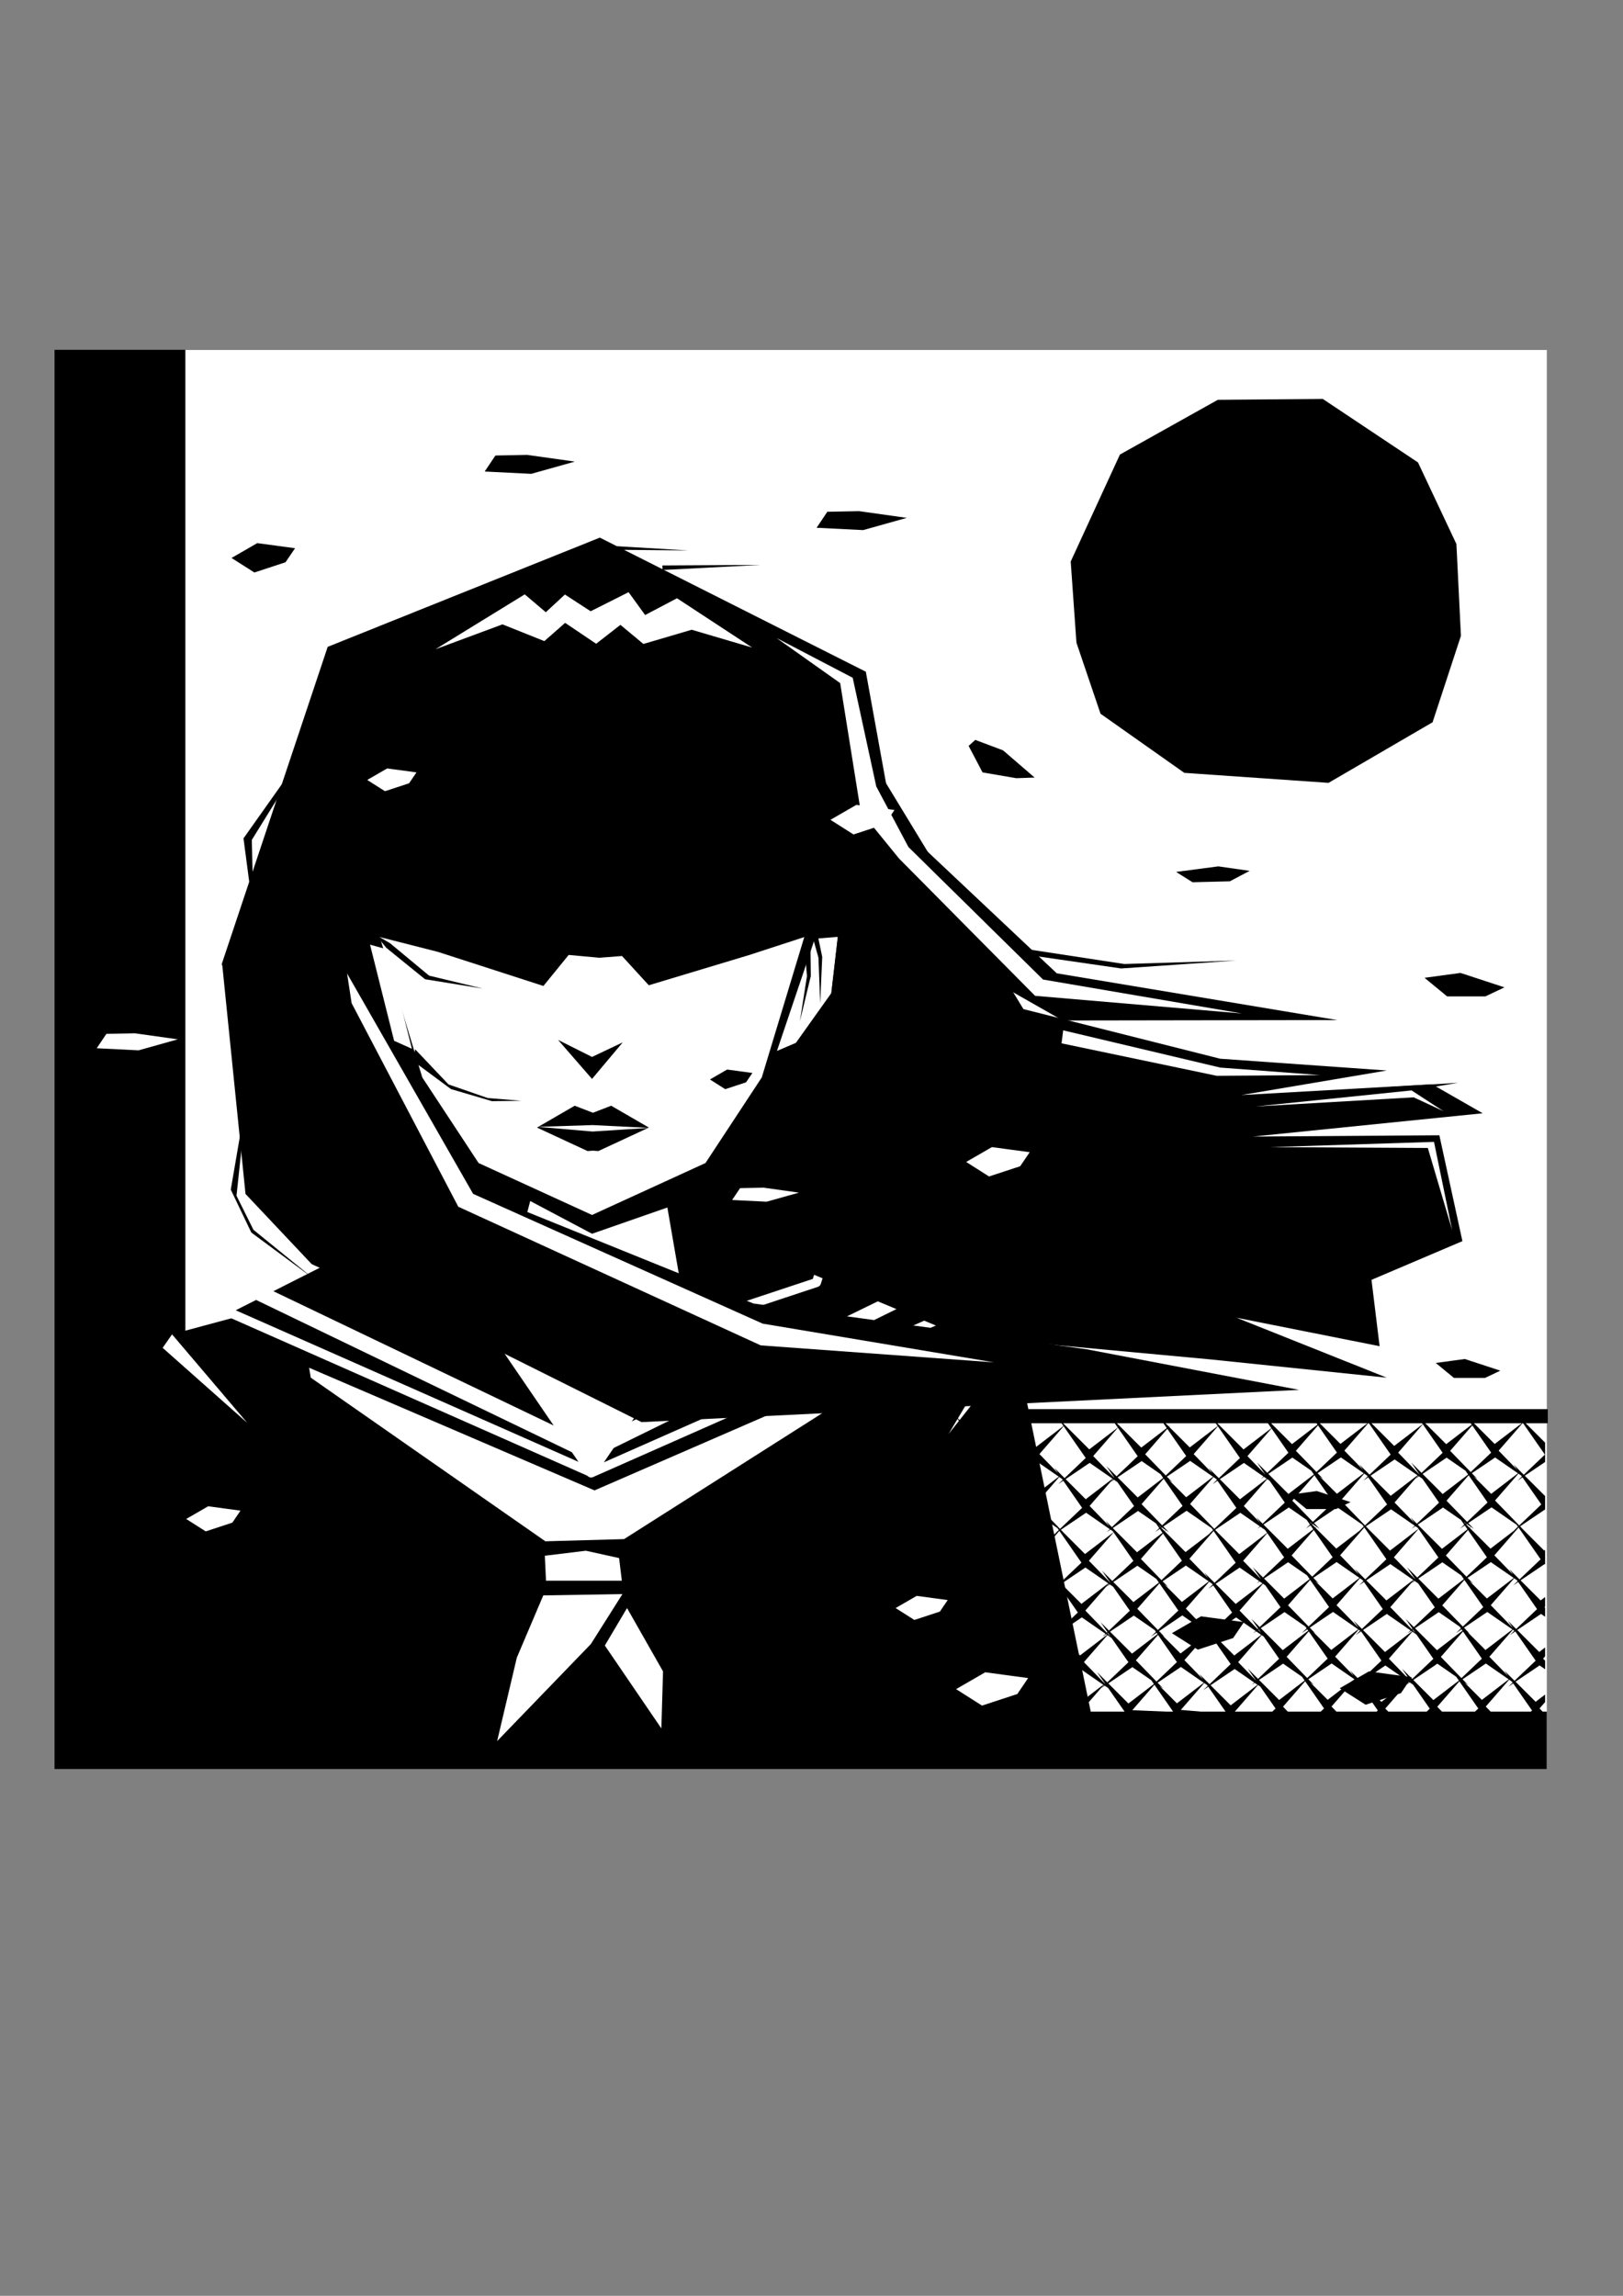 <?xml version="1.0" encoding="UTF-8" standalone="no"?>
<!-- Created with Inkscape (http://www.inkscape.org/) -->

<svg
   width="210mm"
   height="297mm"
   viewBox="0 0 210 297"
   version="1.1"
   id="svg1"
   inkscape:version="1.3.2 (091e20ef0f, 2023-11-25)"
   sodipodi:docname="the-ending-drama.svg"
   xmlns:inkscape="http://www.inkscape.org/namespaces/inkscape"
   xmlns:sodipodi="http://sodipodi.sourceforge.net/DTD/sodipodi-0.dtd"
   xmlns="http://www.w3.org/2000/svg"
   xmlns:svg="http://www.w3.org/2000/svg">
  <rect x="0" y="0" width="210" height="297" fill="#808080" stroke="none"/>
  <sodipodi:namedview
     id="namedview1"
     pagecolor="#505050"
     bordercolor="#eeeeee"
     borderopacity="1"
     inkscape:showpageshadow="0"
     inkscape:pageopacity="0"
     inkscape:pagecheckerboard="0"
     inkscape:deskcolor="#d1d1d1"
     inkscape:document-units="mm"
     inkscape:zoom="0.17291529"
     inkscape:cx="-482.89542"
     inkscape:cy="257.35145"
     inkscape:window-width="1366"
     inkscape:window-height="743"
     inkscape:window-x="0"
     inkscape:window-y="25"
     inkscape:window-maximized="1"
     inkscape:current-layer="layer1" />
  <defs
     id="defs1">
    <inkscape:path-effect
       effect="mirror_symmetry"
       start_point="101.164,83.767"
       end_point="101.164,95.479"
       center_point="101.164,89.623"
       id="path-effect6"
       is_visible="true"
       lpeversion="1.2"
       lpesatellites=""
       mode="free"
       discard_orig_path="false"
       fuse_paths="true"
       oposite_fuse="false"
       split_items="false"
       split_open="false"
       link_styles="false" />
    <inkscape:path-effect
       effect="mirror_symmetry"
       start_point="101.713,153.095"
       end_point="101.713,157.055"
       center_point="101.713,155.075"
       id="path-effect5"
       is_visible="true"
       lpeversion="1.2"
       lpesatellites=""
       mode="free"
       discard_orig_path="false"
       fuse_paths="true"
       oposite_fuse="false"
       split_items="false"
       split_open="false"
       link_styles="false" />
    <inkscape:path-effect
       effect="mirror_symmetry"
       start_point="109.302,46.321"
       end_point="109.302,227.9"
       center_point="109.302,137.111"
       id="path-effect4"
       is_visible="true"
       lpeversion="1.2"
       lpesatellites=""
       mode="free"
       discard_orig_path="false"
       fuse_paths="true"
       oposite_fuse="false"
       split_items="false"
       split_open="false"
       link_styles="false" />
  </defs>
  <g
     inkscape:label="Layer 1"
     inkscape:groupmode="layer"
     id="layer1">
    <rect
       style="fill:#000000;stroke-width:0.464;stroke-linecap:round;stroke-linejoin:round"
       id="rect1-9"
       width="193.067"
       height="183.597"
       x="7.053"
       y="45.253" />
    <rect
       style="fill:#ffffff;stroke-width:0.434;stroke-linecap:round;stroke-linejoin:round"
       id="rect1"
       width="176.166"
       height="176.166"
       x="23.984"
       y="45.257" />
    <path
       id="path1"
       style="fill:#000000;stroke-width:0.277;stroke-linecap:round;stroke-linejoin:round"
       d="m 42.4,83.68 -13.718,41.061 12.62,21.458 7.198,19.34 -26.364,7.102 -11.425,55.395 65.891,0.014 65.891,-0.014 -11.425,-55.395 -25.119,-6.803 11.874,-46.98 -5.794,-31.961 -34.416,-17.346 z m 6.739,37.545 7.518,1.913 13.655,4.413 3.269,-4.014 3.976,0.364 2.924,-0.227 3.468,3.786 12.969,-3.906 7.147,-2.329 -5.498,18.157 -7.285,11.075 -14.678,6.719 -14.678,-6.719 -7.287,-11.075 z m 19.467,34.146 7.996,4.235 9.749,-3.396 2.943,17.026 -12.692,16.851 -12.692,-16.851 z m 3.599,-20.844 4.397,5.049 3.974,-4.728 -3.974,1.884 z"
       sodipodi:nodetypes="ccccccccccccccccccccccccccccccccccccccccc" />
    <path
       style="fill:#ffffff;stroke-width:0.543;stroke-linecap:round;stroke-linejoin:round"
       d="m 115.883,208.028 2.728,-1.575 4.012,0.541 -1.011,1.488 -3.303,1.086 z"
       id="path8-7-0-8" />
    <path
       style="fill:#000000;stroke-width:0.751;stroke-linecap:round;stroke-linejoin:round"
       d="m 151.632,211.277 3.773,-2.179 5.549,0.749 -1.398,2.059 -4.568,1.502 z"
       id="path8-7-0-8-4" />
    <path
       style="fill:#ffffff;stroke-width:0.566;stroke-linecap:round;stroke-linejoin:round"
       d="m 24.091,196.504 2.843,-1.642 4.182,0.564 -1.054,1.551 -3.442,1.132 z"
       id="path8-7-0-8-2" />
    <path
       style="fill:#000000;fill-opacity:1;stroke-width:0.464;stroke-linecap:round;stroke-linejoin:round"
       d="m 74.359,143.044 -4.877,2.826 6.541,3.037 0.698,-0.051 0.698,0.051 6.541,-3.037 -4.879,-2.826 -2.36,0.908 z"
       id="path4"
       sodipodi:nodetypes="ccccccccc" />
    <path
       style="fill:#ffffff;fill-opacity:1;stroke-width:0.464;stroke-linecap:round;stroke-linejoin:round"
       d="m 69.592,145.775 7.089,-0.228 7.284,0.362 -7.285,0.473 z"
       id="path6"
       sodipodi:nodetypes="ccccc" />
    <path
       style="fill:#000000;fill-opacity:1;stroke:#ffffff;stroke-width:1.18;stroke-linecap:round;stroke-linejoin:round;stroke-dasharray:none"
       d="m 45.841,161.082 -16.719,8.457 47.379,20.948 -13.221,-19.356 -15.939,-5.283 z"
       id="path11"
       sodipodi:nodetypes="cccccc" />
    <path
       style="fill:#000000;fill-opacity:1;stroke:#ffffff;stroke-width:1.18;stroke-linecap:round;stroke-linejoin:round;stroke-dasharray:none"
       d="m 107.141,161.146 16.719,8.457 -47.379,20.948 13.221,-19.356 15.939,-5.283 z"
       id="path11-3"
       sodipodi:nodetypes="cccccc" />
    <path
       style="fill:#ffffff;fill-opacity:1;stroke:none;stroke-width:1.18;stroke-linecap:round;stroke-linejoin:round;stroke-dasharray:none"
       d="m 119.621,167.57 -40.34,19.809 2.235,-3.386 35.71,-17.426 z"
       id="path13" />
    <path
       style="fill:#ffffff;fill-opacity:1;stroke:none;stroke-width:1.207;stroke-linecap:round;stroke-linejoin:round;stroke-dasharray:none"
       d="m 32.771,167.994 41.658,20.082 -2.308,-3.433 -36.876,-17.667 z"
       id="path13-7" />
    <path
       style="fill:#ffffff;fill-opacity:1;stroke:none;stroke-width:1.18;stroke-linecap:round;stroke-linejoin:round;stroke-dasharray:none"
       d="m 111.285,179.708 -30.538,19.4 -10.185,0.283 -30.356,-21.171 -0.209,-1.28 36.928,15.866 34.574,-15.024 z"
       id="path14"
       sodipodi:nodetypes="cccccccc" />
    <path
       style="fill:#ffffff;fill-opacity:1;stroke:none;stroke-width:1.373;stroke-linecap:round;stroke-linejoin:round;stroke-dasharray:none"
       d="m 75.804,200.613 4.303,0.95 0.351,2.925 h -9.812 l -0.15,-3.228 z"
       id="path15" />
    <path
       style="fill:#ffffff;fill-opacity:1;stroke:none;stroke-width:1.18;stroke-linecap:round;stroke-linejoin:round;stroke-dasharray:none"
       d="m 80.539,206.219 -4.088,6.465 -12.127,12.556 2.548,-10.797 3.423,-8.053 z"
       id="path16"
       sodipodi:nodetypes="cccccc" />
    <path
       style="fill:#ffffff;fill-opacity:1;stroke:none;stroke-width:1.18;stroke-linecap:round;stroke-linejoin:round;stroke-dasharray:none"
       d="m 81.132,208.027 -2.872,4.847 7.313,10.725 0.217,-7.377 z"
       id="path17" />
    <path
       style="fill:#ffffff;fill-opacity:1;stroke:none;stroke-width:1.18;stroke-linecap:round;stroke-linejoin:round;stroke-dasharray:none"
       d="m 130.392,172.672 -7.659,12.841 8.617,-10.887 -0.031,-1.798 z"
       id="path18" />
    <path
       style="fill:#ffffff;fill-opacity:1;stroke:none;stroke-width:1.18;stroke-linecap:round;stroke-linejoin:round;stroke-dasharray:none"
       d="m 22.262,172.62 9.741,11.461 -10.957,-9.716 z"
       id="path19" />
    <path
       style="fill:#ffffff;fill-opacity:1;stroke:none;stroke-width:0.635;stroke-linecap:round;stroke-linejoin:round;stroke-dasharray:none"
       d="m 97.323,83.773 -7.828,-2.305 -6.248,1.839 -2.969,-2.472 -3.142,2.446 -4.012,-2.703 -2.691,2.361 -5.414,-2.168 -8.669,3.218 11.546,-7.097 2.726,2.311 2.471,-2.291 3.333,2.165 4.906,-2.468 2.14,2.956 4.124,-2.17 z"
       id="path20"
       sodipodi:nodetypes="ccccccccccccccccc" />
    <path
       style="fill:#ffffff;fill-opacity:1;stroke:none;stroke-width:1.18;stroke-linecap:round;stroke-linejoin:round;stroke-dasharray:none"
       d="m 105.43,121.439 2.971,-0.242 -0.818,7.248 -4.601,6.463 -2.452,1.049 z"
       id="path21"
       sodipodi:nodetypes="cccccc" />
    <path
       style="fill:#ffffff;fill-opacity:1;stroke:none;stroke-width:0.902;stroke-linecap:round;stroke-linejoin:round;stroke-dasharray:none"
       d="m 50.062,122.813 -2.182,-0.605 3.114,12.437 2.304,1.032 z"
       id="path21-0" />
    <path
       style="fill:#000000;fill-opacity:1;stroke:none;stroke-width:1.104;stroke-linecap:round;stroke-linejoin:round;stroke-dasharray:none"
       d="m 28.74,124.663 10.347,14.699 27.919,16.936 30.484,12.333 43.077,5.913 27.521,5.258 -85.074,4.172 -20.777,-10.367 -21.906,-10.071 -8.565,-9.081 z"
       id="path23"
       sodipodi:nodetypes="ccccccccccc" />
    <path
       style="fill:#000000;fill-opacity:1;stroke:none;stroke-width:1.104;stroke-linecap:round;stroke-linejoin:round;stroke-dasharray:none"
       d="m 53.725,135.746 4.303,4.54 5.07,1.761 4.358,0.359 -3.801,0.047 -5.305,-1.563 -5.001,-3.706 z"
       id="path27" />
    <path
       style="fill:#000000;fill-opacity:1;stroke:none;stroke-width:1.104;stroke-linecap:round;stroke-linejoin:round;stroke-dasharray:none"
       d="m 50.47,122.022 5.052,4.194 6.955,1.672 -7.484,-1.209 -5.017,-4.069 -1.346,-1.667 z"
       id="path29" />
    <path
       style="fill:#000000;fill-opacity:1;stroke:none;stroke-width:1.104;stroke-linecap:round;stroke-linejoin:round;stroke-dasharray:none"
       d="m 31.739,144.032 -1.138,10.652 2.192,4.41 7.683,6.244 -7.957,-5.889 -2.659,-5.552 2.28,-13.293 z"
       id="path33" />
    <path
       style="fill:#000000;fill-opacity:1;stroke:none;stroke-width:1.104;stroke-linecap:round;stroke-linejoin:round;stroke-dasharray:none"
       d="m 38.732,98.732 -6.149,9.92 0.22,9.658 -1.296,-9.854 8.494,-11.994 z"
       id="path34" />
    <path
       style="fill:#000000;fill-opacity:1;stroke:none;stroke-width:1.104;stroke-linecap:round;stroke-linejoin:round;stroke-dasharray:none"
       d="m 126.498,121.814 18.981,2.897 14.483,-0.45 -14.889,1.025 -18.439,-2.672 z"
       id="path35" />
    <path
       style="fill:#000000;fill-opacity:1;stroke:none;stroke-width:1.104;stroke-linecap:round;stroke-linejoin:round;stroke-dasharray:none"
       d="m 56.402,117.755 3.44,1.818 -3.309,-2.039 z"
       id="path36" />
    <path
       style="fill:#000000;fill-opacity:1;stroke:none;stroke-width:1.104;stroke-linecap:round;stroke-linejoin:round;stroke-dasharray:none"
       d="m 60.591,118.504 2.414,2.119 -1.981,-2.075 z"
       id="path37" />
    <path
       style="fill:#000000;fill-opacity:1;stroke:none;stroke-width:1.104;stroke-linecap:round;stroke-linejoin:round;stroke-dasharray:none"
       d="M 76.982,70.497 89.072,71.208 77.893,71.103 Z"
       id="path38" />
    <path
       style="fill:#000000;fill-opacity:1;stroke:none;stroke-width:1.104;stroke-linecap:round;stroke-linejoin:round;stroke-dasharray:none"
       d="m 85.706,73.15 12.696,-0.071 -12.683,0.659 z"
       id="path39" />
    <path
       id="path2"
       style="fill:#000000;stroke-width:1.104;stroke-linecap:round;stroke-linejoin:round"
       d="m 169.382,182.734 1.086,1.562 -3.299,2.524 -4.064,-4.064 1.392,2.001 -3.597,2.752 -4.064,-4.064 0.722,1.038 -3.614,2.766 -2.674,-2.674 0.156,-0.179 -0.19,0.145 -1.356,-1.356 1.086,1.562 -3.299,2.524 -4.064,-4.064 1.025,1.474 -3.687,2.821 -4.064,-4.064 0.722,1.039 -3.614,2.765 -2.674,-2.674 0.156,-0.179 -0.19,0.145 -1.356,-1.356 1.086,1.562 -3.299,2.524 -4.064,-4.064 3.6,5.176 -2.733,2.601 -1.331,-1.331 1.087,1.563 -0.565,0.538 0.639,-0.432 2.44,3.507 -2.868,2.729 -0.819,-0.819 0.669,0.961 -0.525,0.5 0.593,-0.401 2.863,4.116 -2.733,2.601 -1.331,-1.331 1.087,1.563 -0.565,0.539 0.64,-0.432 2.439,3.507 -2.701,2.571 -1.082,-1.082 0.884,1.271 -0.643,0.612 0.727,-0.491 2.633,3.785 -2.733,2.601 -1.331,-1.331 1.087,1.563 -0.565,0.538 0.639,-0.432 2.44,3.507 10.389,-0.001 -3.145,-0.267 3.027,-3.478 0.363,0.251 0.085,0.122 -0.566,0.539 0.64,-0.432 2.272,3.265 h 3.548 l -2.412,-0.008 3.028,-3.478 0.054,0.037 -0.403,0.383 0.484,-0.327 0.442,0.306 2.147,3.086 10.292,-5.6e-4 -3.042,-0.259 3.028,-3.478 0.361,0.249 0.087,0.125 -0.565,0.538 0.639,-0.432 2.265,3.256 h 1.142 l 3.027,-3.478 0.312,0.216 1.963,2.823 -2.645,2.517 -0.8,-0.8 0.653,0.939 -0.751,0.714 0.849,-0.573 1.917,0.029 -1.721,-0.159 3.012,-2.035 2.939,2.035 -0.231,0.219 0.195,0.003 0.165,-0.112 0.081,0.115 0.369,0.006 -0.253,-0.253 3.012,-2.035 3.44,2.382 2.264,0.034 -1.76,-0.12 3.012,-2.035 3.071,2.127 -0.098,0.092 0.122,0.002 0.057,-0.038 0.057,0.04 0.26,0.004 -0.151,-0.156 0.199,-0.135 0.205,0.294 5.407,0.082 -0.185,0.176 0.259,-0.175 0.022,5.6e-4 -0.02,-0.002 0.588,-0.397 0.286,0.411 2.099,0.032 -1.747,-0.134 0.156,-0.179 -0.19,0.145 -0.409,-0.409 3.012,-2.035 3.503,2.426 -0.259,0.246 0.667,0.01 -0.211,-0.218 0.009,-0.01 0.039,-0.026 0.177,0.254 4.211,0.064 v -0.165 l -4.192,-0.286 3.012,-2.035 1.179,0.817 v -0.95 l -0.726,-0.748 0.726,-0.835 v -0.969 l -1.23,0.941 -2.6,-2.6 3.114,-2.104 0.716,0.496 v -1.106 l -0.263,-0.271 0.263,-0.302 v -1.145 l -0.766,0.587 -2.844,-2.844 3.077,-2.079 0.533,0.369 v -1.168 l -0.08,-0.082 0.08,-0.092 v -1.216 l -0.583,0.446 -2.6,-2.6 3.114,-2.104 0.069,0.048 v -1.883 l -0.12,0.092 -2.867,-2.867 0.038,0.027 -0.293,-0.302 3.242,-2.19 v -1.78 l -0.034,0.026 -2.6,-2.6 2.634,-1.78 v -2.496 l -3.635,-3.635 0.722,1.038 -3.614,2.766 -2.674,-2.674 0.156,-0.179 -0.19,0.145 -1.356,-1.356 1.086,1.562 -3.299,2.524 -4.064,-4.064 1.025,1.474 -3.687,2.821 -4.064,-4.064 0.722,1.039 -3.614,2.765 -2.674,-2.674 0.156,-0.179 -0.19,0.145 z m 26.336,41.591 h -0.013 l 0.046,0.047 z m -0.68,-0.01 -4.067,-0.061 3.823,0.293 z m -0.244,0.232 -0.102,0.096 0.139,-0.094 z m -5.922,-0.325 -0.854,-0.013 0.903,0.083 z m -6.357,-0.096 -0.253,-0.003 0.195,0.201 0.127,-0.097 z m -0.513,-0.008 -0.114,-0.002 -0.31,0.21 0.804,0.055 z m -0.424,0.208 -0.032,-0.002 -0.085,0.081 z m -0.032,-0.002 0.22,-0.21 -4.225,-0.063 z m -6.268,-0.308 -6.199,-0.093 0.155,0.155 0.19,-0.145 -0.156,0.179 5.568,0.429 0.504,-0.48 z m -0.441,0.524 -0.1,0.096 0.138,-0.093 z m -6.127,-0.623 -0.245,-0.003 -0.422,0.285 0.923,0.085 z m -0.668,0.282 -0.069,-0.007 -0.192,0.183 z m -0.069,-0.007 0.296,-0.282 -3.999,-0.06 z m -9.37,-2.729 -2.772,5.7e-4 2.947,0.25 z m -13.064,0.001 -3.339,5.8e-4 3.345,0.01 z m -6.886,5.8e-4 h -2.675 l 2.843,0.242 z m 38.43,-37.402 2.856,4.107 -2.734,2.601 -1.33,-1.331 0.495,0.712 -2.419,-2.491 z m 19.957,0.008 2.856,4.107 -2.733,2.601 -1.331,-1.331 0.494,0.71 -2.418,-2.489 z m -12.939,0.182 2.564,3.687 -2.733,2.601 -1.331,-1.331 1.025,1.474 -0.021,0.017 -2.698,-2.779 z m -13.562,0.141 2.446,3.517 -2.645,2.517 -2.664,-2.744 z m 19.957,0.008 2.446,3.517 -2.644,2.516 -2.664,-2.743 z m -52.871,0.104 2.856,4.107 -2.734,2.601 -1.33,-1.331 0.495,0.712 -2.419,-2.491 z m 19.957,0.008 2.856,4.107 -2.733,2.601 -1.331,-1.331 0.494,0.71 -2.418,-2.489 z m -12.939,0.182 2.564,3.687 -2.733,2.601 -1.331,-1.331 1.025,1.474 -0.021,0.017 -2.698,-2.779 z m 19.88,0.095 2.185,3.141 -2.733,2.601 -1.331,-1.331 1.087,1.563 -5.6e-4,5.8e-4 -2.325,-2.394 z m -33.443,0.046 2.446,3.517 -2.645,2.517 -2.664,-2.744 z m 19.957,0.008 2.446,3.517 -2.644,2.516 -2.664,-2.743 z m 22.461,3.696 2.957,2.048 -3.471,2.656 -2.252,-2.252 0.48,0.333 -0.728,-0.75 z m 19.957,0.008 2.958,2.048 -3.472,2.657 -2.25,-2.251 0.479,0.332 -0.728,-0.75 z m -26.233,0.014 2.445,1.694 0.339,0.487 -3.298,2.524 -2.6,-2.6 z m 19.957,0.008 2.447,1.695 0.338,0.486 -3.299,2.524 -2.6,-2.6 z m -6.726,0.232 2.957,2.048 -3.471,2.657 -2.6,-2.6 z m -46.414,0.181 2.957,2.048 -3.471,2.656 -2.252,-2.252 0.48,0.333 -0.728,-0.75 z m 19.957,0.008 2.958,2.048 -3.472,2.657 -2.25,-2.251 0.479,0.332 -0.728,-0.75 z m -26.233,0.014 2.445,1.694 0.339,0.487 -3.298,2.524 -2.6,-2.6 z m 19.957,0.008 2.447,1.695 0.338,0.486 -3.299,2.524 -2.6,-2.6 z m -6.726,0.232 2.957,2.048 -3.471,2.657 -2.6,-2.6 z m 19.957,0.007 2.528,1.752 -0.316,0.3 0.379,-0.256 0.365,0.253 -3.471,2.656 -2.6,-2.6 z m 15.562,1.38 0.363,0.251 0.085,0.122 -0.566,0.539 0.64,-0.432 2.44,3.507 -2.855,2.717 -3.133,-3.226 z m 19.957,0.007 0.361,0.249 0.086,0.125 -0.565,0.538 0.639,-0.433 2.44,3.507 -2.855,2.717 -3.133,-3.226 z m -12.835,0.062 0.051,0.073 -0.007,0.007 -0.06,-0.062 z m -13.557,0.151 2.44,3.507 -2.644,2.517 -2.664,-2.743 2.834,-3.257 z m 19.957,0.007 2.44,3.507 -2.645,2.517 -2.664,-2.744 2.836,-3.258 z m -6.567,0.034 0.054,0.037 -0.402,0.383 0.484,-0.327 0.442,0.306 2.153,3.096 -2.867,2.729 -0.819,-0.819 0.504,0.725 -2.575,-2.652 z m -46.414,0.183 0.363,0.251 0.085,0.122 -0.566,0.539 0.64,-0.432 2.44,3.507 -2.855,2.717 -3.133,-3.226 z m 19.957,0.007 0.361,0.249 0.087,0.125 -0.565,0.538 0.639,-0.433 2.44,3.507 -2.855,2.717 -3.133,-3.226 z m -12.835,0.062 0.051,0.073 -0.007,0.007 -0.06,-0.062 z m -13.557,0.151 2.44,3.507 -2.644,2.517 -2.664,-2.743 2.834,-3.257 z m 19.957,0.007 2.44,3.507 -2.645,2.517 -2.664,-2.744 2.836,-3.258 z m -6.567,0.034 0.054,0.037 -0.402,0.383 0.484,-0.327 0.442,0.306 2.153,3.096 -2.867,2.729 -0.819,-0.819 0.504,0.725 -2.575,-2.652 z m 19.957,0.007 0.311,0.215 1.964,2.824 -2.868,2.729 -0.819,-0.819 0.474,0.682 -2.09,-2.152 z m 9.066,3.648 3.249,2.25 0.175,0.251 -0.525,0.5 0.223,-0.151 -3.258,2.493 -2.674,-2.674 0.135,-0.155 0.391,0.27 -0.728,-0.75 z m 19.957,0.007 3.249,2.25 0.175,0.252 -0.525,0.5 0.227,-0.153 -3.261,2.495 -2.675,-2.674 0.135,-0.155 0.391,0.271 -0.728,-0.75 z m -26.233,0.015 2.316,1.604 0.429,0.616 -0.525,0.5 0.594,-0.401 0.349,0.502 -3.299,2.524 -3.134,-3.134 z m 19.957,0.008 2.317,1.604 0.428,0.615 -0.525,0.5 0.593,-0.401 0.349,0.502 -3.299,2.524 -3.134,-3.134 z m -6.725,0.231 3.071,2.127 -0.403,0.383 0.484,-0.327 0.312,0.216 0.086,0.124 -3.687,2.821 -2.867,-2.867 0.039,0.027 -0.293,-0.302 z m -46.414,0.182 3.249,2.25 0.175,0.251 -0.525,0.5 0.223,-0.151 -3.258,2.493 -2.674,-2.674 0.135,-0.155 0.391,0.27 -0.728,-0.75 z m 19.957,0.007 3.249,2.25 0.175,0.252 -0.525,0.5 0.227,-0.153 -3.261,2.495 -2.675,-2.674 0.135,-0.155 0.391,0.271 -0.728,-0.75 z m -26.233,0.015 2.316,1.604 0.429,0.616 -0.525,0.5 0.594,-0.401 0.349,0.502 -3.299,2.524 -3.134,-3.134 z m 19.957,0.008 2.317,1.604 0.428,0.615 -0.525,0.5 0.593,-0.401 0.349,0.502 -3.299,2.524 -3.134,-3.134 z m -6.725,0.231 3.071,2.127 -0.403,0.383 0.484,-0.327 0.312,0.216 0.086,0.124 -3.687,2.821 -2.867,-2.867 0.039,0.027 -0.293,-0.302 z m 19.957,0.008 2.528,1.751 -0.316,0.301 0.379,-0.256 0.607,0.421 0.261,0.375 -3.597,2.753 -2.867,-2.867 0.039,0.027 -0.293,-0.302 z m 8.928,1.152 0.28,0.194 -0.044,0.042 z m 19.959,0.009 0.278,0.193 -0.044,0.042 z m -19.533,0.286 0.511,0.354 -0.163,0.125 -0.426,-0.426 z m 19.956,0.008 0.511,0.354 -0.163,0.124 -0.426,-0.426 z m -59.84,0.14 0.28,0.194 -0.044,0.042 z m 19.959,0.009 0.278,0.193 -0.044,0.041 z m -19.533,0.285 0.511,0.354 -0.163,0.125 -0.426,-0.426 z m 19.956,0.008 0.511,0.354 -0.163,0.124 -0.426,-0.426 z m 26.193,0.002 2.857,4.107 -2.733,2.601 -1.331,-1.331 0.495,0.712 -2.419,-2.491 z m 19.957,0.008 2.856,4.107 -2.733,2.601 -1.331,-1.331 0.495,0.712 -2.419,-2.491 z m -12.939,0.181 2.564,3.687 -2.734,2.601 -1.331,-1.331 1.025,1.474 -0.021,0.017 -2.698,-2.779 z m -13.562,0.141 2.446,3.517 -2.645,2.516 -2.664,-2.743 z m 19.956,0.008 2.446,3.517 -2.644,2.516 -2.664,-2.743 z m -52.871,0.105 2.857,4.107 -2.733,2.601 -1.331,-1.331 0.495,0.712 -2.419,-2.491 z m 19.957,0.008 2.856,4.107 -2.733,2.601 -1.331,-1.331 0.495,0.712 -2.419,-2.491 z m -12.939,0.181 2.564,3.687 -2.734,2.601 -1.331,-1.331 1.025,1.474 -0.021,0.017 -2.698,-2.779 z m 19.88,0.094 2.185,3.142 -2.733,2.601 -1.331,-1.331 1.087,1.563 -5.8e-4,5.8e-4 -2.325,-2.394 z m -33.442,0.047 2.446,3.517 -2.645,2.516 -2.664,-2.743 z m 19.956,0.008 2.446,3.517 -2.644,2.516 -2.664,-2.743 z m 22.462,3.696 2.957,2.048 -3.471,2.656 -2.252,-2.252 0.48,0.333 -0.728,-0.75 z m 19.957,0.008 2.958,2.048 -3.472,2.656 -2.25,-2.251 0.479,0.332 -0.728,-0.75 z m -26.233,0.014 2.446,1.693 0.338,0.487 -3.298,2.524 -2.6,-2.6 z m 19.957,0.008 2.447,1.695 0.338,0.486 -3.299,2.524 -2.6,-2.6 z m -6.726,0.231 2.957,2.048 -3.471,2.656 -2.6,-2.6 z m -46.414,0.182 2.957,2.048 -3.471,2.656 -2.252,-2.252 0.48,0.333 -0.728,-0.75 z m 19.957,0.008 2.958,2.048 -3.472,2.656 -2.25,-2.251 0.479,0.332 -0.728,-0.75 z m -26.233,0.014 2.446,1.694 0.338,0.487 -3.298,2.524 -2.6,-2.6 z m 19.957,0.008 2.447,1.695 0.338,0.486 -3.299,2.524 -2.6,-2.6 z m -6.726,0.231 2.957,2.048 -3.471,2.656 -2.6,-2.6 z m 19.957,0.008 2.528,1.751 -0.315,0.3 0.379,-0.256 0.366,0.253 -3.471,2.656 -2.6,-2.6 z m 15.563,1.379 0.361,0.25 0.086,0.124 -0.566,0.539 0.64,-0.433 2.44,3.508 -2.701,2.571 -1.082,-1.082 0.668,0.96 -2.873,-2.958 z m 19.957,0.008 0.362,0.25 0.086,0.123 -0.565,0.538 0.639,-0.432 2.44,3.507 -2.701,2.571 -1.082,-1.082 0.668,0.96 -2.872,-2.958 z m -12.835,0.062 0.051,0.073 -0.007,0.007 -0.06,-0.062 z m -13.556,0.15 2.439,3.507 -2.644,2.517 -2.664,-2.744 2.835,-3.257 z m 19.957,0.008 2.44,3.507 -2.645,2.517 -2.664,-2.744 2.836,-3.258 z m -6.567,0.034 0.054,0.037 -0.402,0.383 0.483,-0.327 0.442,0.306 2.154,3.097 -2.701,2.571 -1.082,-1.082 0.884,1.271 -0.084,0.08 -2.774,-2.856 z m -46.414,0.181 0.361,0.25 0.087,0.124 -0.566,0.539 0.64,-0.433 2.44,3.508 -2.701,2.571 -1.082,-1.082 0.668,0.96 -2.873,-2.958 z m 19.957,0.008 0.362,0.25 0.086,0.123 -0.565,0.538 0.639,-0.432 2.44,3.507 -2.701,2.571 -1.082,-1.082 0.668,0.96 -2.872,-2.958 z m -12.835,0.062 0.051,0.073 -0.007,0.007 -0.06,-0.062 z m -13.556,0.15 2.439,3.507 -2.644,2.517 -2.664,-2.744 2.835,-3.257 z m 19.957,0.008 2.44,3.507 -2.645,2.517 -2.664,-2.744 2.836,-3.258 z m -6.567,0.034 0.054,0.037 -0.402,0.383 0.483,-0.327 0.442,0.306 2.154,3.097 -2.701,2.571 -1.082,-1.082 0.884,1.271 -0.084,0.08 -2.774,-2.856 z m 19.957,0.004 0.312,0.216 1.963,2.823 -2.701,2.571 -1.082,-1.082 0.884,1.271 -0.078,0.074 -2.324,-2.394 z m 9.066,3.649 3.254,2.254 -3.488,2.669 -2.328,-2.329 0.277,0.192 -0.575,-0.592 0.108,-0.124 -0.131,0.1 -0.13,-0.134 z m 19.957,0.008 3.255,2.254 -3.488,2.669 -2.329,-2.329 0.277,0.192 -0.575,-0.592 0.108,-0.124 -0.131,0.1 -0.13,-0.134 z m -26.233,0.015 2.695,1.866 0.168,0.241 -0.643,0.612 0.727,-0.491 0.119,0.171 -3.299,2.524 -2.843,-2.843 z m 19.957,0.007 2.695,1.866 0.168,0.241 -0.643,0.612 0.727,-0.491 0.119,0.171 -3.299,2.524 -2.844,-2.844 z m -6.725,0.232 3.071,2.127 -0.403,0.383 0.484,-0.327 0.102,0.071 -3.487,2.669 -2.844,-2.843 z m -46.414,0.182 3.254,2.254 -3.488,2.669 -2.328,-2.329 0.277,0.192 -0.575,-0.592 0.108,-0.124 -0.131,0.1 -0.13,-0.134 z m 19.957,0.008 3.255,2.254 -3.488,2.669 -2.329,-2.329 0.277,0.192 -0.575,-0.592 0.108,-0.124 -0.131,0.1 -0.13,-0.134 z m -26.233,0.015 2.695,1.866 0.168,0.241 -0.643,0.612 0.727,-0.491 0.119,0.171 -3.299,2.524 -2.843,-2.843 z m 19.957,0.007 2.695,1.866 0.168,0.241 -0.643,0.612 0.727,-0.491 0.119,0.171 -3.299,2.524 -2.844,-2.844 z m -6.725,0.232 3.071,2.127 -0.403,0.383 0.484,-0.327 0.102,0.071 -3.487,2.669 -2.844,-2.843 z m 19.957,0.007 2.528,1.751 -0.315,0.3 0.378,-0.256 0.664,0.459 -3.488,2.669 -2.844,-2.844 z m 2.94,1.559 0.296,0.425 -0.366,-0.377 z m 19.957,0.01 0.058,0.083 -0.061,0.046 -0.075,-0.077 z m -7.04,0.014 0.192,0.134 -0.604,0.575 0.726,-0.491 0.002,5.8e-4 2.632,3.784 -2.733,2.601 -1.331,-1.331 0.496,0.714 -2.42,-2.493 z m 19.957,0.007 0.193,0.134 -0.605,0.576 0.726,-0.491 0.002,0.001 2.632,3.784 -2.733,2.601 -1.331,-1.331 0.494,0.71 -2.418,-2.489 z m -12.848,0.078 0.254,0.366 -0.302,-0.312 z m -13.562,0.141 2.446,3.516 -2.645,2.517 -2.664,-2.744 z m 19.957,0.008 2.446,3.516 -2.645,2.517 -2.664,-2.744 z m -6.548,0.027 0.531,0.367 2.186,3.143 -2.733,2.601 -1.331,-1.331 1.025,1.474 -0.021,0.016 -2.698,-2.778 z m -39.374,0.168 0.058,0.084 -0.06,0.046 -0.075,-0.078 z m -7.04,0.014 0.192,0.134 -0.604,0.575 0.726,-0.491 0.002,10e-4 2.632,3.784 -2.733,2.601 -1.331,-1.331 0.496,0.713 -2.42,-2.493 z m 19.957,0.007 0.193,0.134 -0.605,0.576 0.726,-0.491 0.002,0.001 2.632,3.784 -2.733,2.601 -1.331,-1.331 0.494,0.71 -2.418,-2.489 z m -12.849,0.078 0.254,0.366 -0.302,-0.312 z m -13.562,0.141 2.446,3.516 -2.645,2.517 -2.664,-2.744 z m 19.957,0.008 2.446,3.516 -2.645,2.517 -2.664,-2.744 z m -6.548,0.027 0.531,0.367 2.186,3.143 -2.733,2.601 -1.331,-1.331 1.025,1.474 -0.021,0.016 -2.698,-2.778 z m 19.957,0.004 0.266,0.184 1.995,2.869 -2.733,2.601 -1.331,-1.331 1.087,1.563 -5.8e-4,5.6e-4 -2.325,-2.394 z m 9.052,3.665 2.957,2.048 -3.471,2.656 -2.251,-2.25 0.48,0.332 -0.728,-0.75 z m 19.957,0.007 2.958,2.048 -3.472,2.657 -2.251,-2.251 0.48,0.333 -0.728,-0.75 z m -26.233,0.015 2.445,1.694 0.339,0.487 -3.299,2.524 -2.6,-2.6 z m 19.957,0.007 2.446,1.694 0.338,0.488 -3.298,2.523 -2.6,-2.6 z m -6.726,0.232 2.958,2.048 -3.472,2.657 -2.6,-2.6 z m -46.414,0.183 2.957,2.048 -3.471,2.656 -2.251,-2.25 0.48,0.332 -0.728,-0.75 z m 19.957,0.007 2.958,2.048 -3.472,2.657 -2.251,-2.251 0.48,0.333 -0.728,-0.75 z m -26.233,0.015 2.445,1.694 0.339,0.487 -3.299,2.524 -2.6,-2.6 z m 19.957,0.007 2.446,1.694 0.338,0.488 -3.298,2.523 -2.6,-2.6 z m -6.726,0.232 2.958,2.048 -3.472,2.657 -2.6,-2.6 z m 19.957,0.008 2.528,1.751 -0.315,0.3 0.378,-0.256 0.366,0.253 -3.471,2.656 -2.6,-2.6 z m 15.562,1.379 0.363,0.251 0.085,0.122 -0.566,0.539 0.64,-0.432 2.44,3.507 -2.645,2.517 -0.8,-0.8 0.653,0.94 -0.064,0.06 -3.133,-3.226 z m 19.957,0.007 0.361,0.249 0.087,0.125 -0.565,0.538 0.639,-0.432 2.44,3.507 -2.645,2.517 -0.8,-0.8 0.653,0.939 -0.063,0.06 -3.133,-3.227 z m -12.835,0.063 0.051,0.073 -0.007,0.006 -0.06,-0.061 z m -13.556,0.15 2.439,3.507 -2.644,2.516 -2.664,-2.743 2.834,-3.256 z m 19.957,0.007 2.439,3.507 -2.644,2.516 -2.664,-2.743 2.836,-3.259 z m -6.566,0.034 0.054,0.037 -0.403,0.383 0.484,-0.327 0.442,0.306 2.153,3.096 -2.645,2.517 -0.799,-0.799 0.653,0.939 -0.192,0.183 -2.774,-2.856 z m -39.293,0.252 0.051,0.073 -0.007,0.006 -0.06,-0.062 z m -13.556,0.15 2.439,3.507 -5.308,-0.227 2.834,-3.256 z m 19.957,0.007 2.439,3.507 -5.308,-0.227 2.836,-3.259 z m 36.136,3.718 2.939,2.035 -0.527,0.502 -5.423,-0.501 z m -9.933,2.399 -0.042,0.029 -0.007,0.008 0.259,0.267 z m -0.102,0.098 0.327,0.226 z m 7.009,0.199 -0.053,0.061 0.344,0.239 z" />
    <path
       id="path3"
       style="fill:#000000;stroke-width:1.104;stroke-linecap:round;stroke-linejoin:round"
       d="m 129.572,182.294 -1.054,1.825 h 71.749 v -1.825 z" />
    <path
       style="fill:#000000;stroke-width:0.68;stroke-linecap:round;stroke-linejoin:round"
       d="m 62.714,60.998 1.388,-2.069 4.105,-0.082 6.174,0.869 -5.646,1.583 z"
       id="path7" />
    <path
       style="fill:#000000;stroke-width:0.68;stroke-linecap:round;stroke-linejoin:round"
       d="m 105.659,68.276 1.388,-2.069 4.105,-0.082 6.174,0.869 -5.646,1.583 z"
       id="path7-3" />
    <path
       style="fill:#ffffff;stroke-width:0.611;stroke-linecap:round;stroke-linejoin:round"
       d="m 12.517,135.607 1.247,-1.859 3.689,-0.074 5.549,0.781 -5.074,1.423 z"
       id="path7-9" />
    <path
       style="fill:#ffffff;stroke-width:0.504;stroke-linecap:round;stroke-linejoin:round"
       d="m 94.731,155.237 1.028,-1.533 3.042,-0.061 4.575,0.644 -4.184,1.173 z"
       id="path7-9-4" />
    <path
       style="fill:#000000;stroke-width:0.662;stroke-linecap:round;stroke-linejoin:round"
       d="m 29.957,72.183 3.327,-1.921 4.893,0.66 -1.233,1.815 -4.028,1.325 z"
       id="path8" />
    <path
       style="fill:#ffffff;stroke-width:0.662;stroke-linecap:round;stroke-linejoin:round"
       d="m 89.897,132.148 3.327,-1.921 4.893,0.66 -1.233,1.815 -4.028,1.325 z"
       id="path8-6" />
    <path
       style="fill:#ffffff;stroke-width:0.514;stroke-linecap:round;stroke-linejoin:round"
       d="m 47.516,100.899 2.579,-1.489 3.793,0.512 -0.956,1.407 -3.123,1.027 z"
       id="path8-7" />
    <path
       style="fill:#000000;stroke-width:0.585;stroke-linecap:round;stroke-linejoin:round"
       d="m 126.189,95.719 3.594,1.349 4.085,3.521 -2.373,0.082 -4.363,-0.746 -1.802,-3.431 z"
       id="path9" />
    <path
       style="fill:#ffffff;stroke-width:0.525;stroke-linecap:round;stroke-linejoin:round"
       d="m 152.007,152.01 3.226,1.211 3.667,3.161 -2.131,0.074 -3.916,-0.67 -1.618,-3.08 z"
       id="path9-7" />
    <path
       style="fill:#000000;stroke-width:0.612;stroke-linecap:round;stroke-linejoin:round"
       d="m 188.97,125.863 5.691,1.867 -2.462,1.168 h -4.96 l -2.92,-2.403 z"
       id="path10" />
    <path
       style="fill:#000000;stroke-width:0.47;stroke-linecap:round;stroke-linejoin:round"
       d="m 170.378,192.89 4.371,1.434 -1.891,0.897 h -3.809 l -2.243,-1.846 z"
       id="path10-2" />
    <path
       style="fill:#000000;stroke-width:0.494;stroke-linecap:round;stroke-linejoin:round"
       d="m 189.529,175.809 4.596,1.508 -1.989,0.944 h -4.005 l -2.358,-1.941 z"
       id="path10-4" />
    <path
       style="fill:#000000;stroke-width:0.448;stroke-linecap:round;stroke-linejoin:round"
       d="m 157.636,112.08 4.059,0.579 -2.57,1.353 -4.817,0.121 -2.136,-1.335 z"
       id="path12" />
    <path
       style="fill:#000000;stroke-width:0.751;stroke-linecap:round;stroke-linejoin:round"
       d="m 173.344,218.403 3.773,-2.179 5.549,0.749 -1.398,2.059 -4.568,1.502 z"
       id="path8-7-0-8-1" />
    <path
       style="fill:#ffffff;stroke-width:0.751;stroke-linecap:round;stroke-linejoin:round"
       d="m 123.708,218.516 3.773,-2.179 5.549,0.749 -1.398,2.059 -4.568,1.502 z"
       id="path8-7-0-8-1-7" />
    <path
       style="fill:#000000;fill-opacity:1;stroke:none;stroke-width:1.104;stroke-linecap:round;stroke-linejoin:round;stroke-dasharray:none"
       d="m 111.389,95.973 21.032,34.57 25.454,6.419 21.556,1.525 -18.802,3.177 24.668,-1.394 6.546,3.749 -29.722,3.013 24.118,-0.165 2.983,13.695 -11.765,5.006 1.049,8.584 -18.506,-3.681 19.433,7.753 -22.84,-2.365 -32.135,-2.978 -21.104,-8.792 z"
       id="path22"
       sodipodi:nodetypes="cccccccccccccccccc" />
    <path
       style="fill:#000000;stroke-width:0.443;stroke-linecap:round;stroke-linejoin:round"
       d="m 91.86,139.647 2.223,-1.284 3.27,0.441 -0.824,1.213 -2.692,0.885 z"
       id="path8-6-6" />
    <path
       style="fill:#ffffff;stroke-width:0.662;stroke-linecap:round;stroke-linejoin:round"
       d="m 125.014,150.317 3.327,-1.921 4.893,0.66 -1.233,1.815 -4.028,1.325 z"
       id="path8-6-6-6" />
    <path
       style="fill:#ffffff;stroke-width:0.668;stroke-linecap:round;stroke-linejoin:round"
       d="m 107.453,106.057 3.353,-1.936 4.931,0.665 -1.242,1.83 -4.06,1.335 z"
       id="path8-7-0" />
    <path
       style="fill:#000000;stroke-width:1.104;stroke-linecap:round;stroke-linejoin:round"
       d="m 119.942,110.099 16.793,15.816 36.293,6.047 -35.526,0.055 L 118.815,121.381 Z"
       id="path5" />
    <path
       style="fill:#000000;stroke-width:1.104;stroke-linecap:round;stroke-linejoin:round"
       d="m 179.125,140.651 9.533,-0.574 -9.667,1.618 v -0.133 z"
       id="path32" />
    <path
       style="fill:#ffffff;stroke-width:1.104;stroke-linecap:round;stroke-linejoin:round"
       d="m 100.47,82.535 8.241,5.836 2.66,16.609 4.959,6.087 17.597,17.759 26.777,2.286 -25.75,-4.395 -17.415,-17.144 -4.159,-7.833 -3.049,-14.06 z"
       id="path43"
       sodipodi:nodetypes="ccccccccccc" />
    <path
       id="path44"
       style="fill:#ffffff;stroke-width:1.104;stroke-linecap:round;stroke-linejoin:round"
       d="m 44.91,125.938 0.584,3.83 13.805,26.342 39.135,17.938 30.195,2.198 -29.948,-5.012 -37.464,-16.788 z"
       sodipodi:nodetypes="cccccccc" />
    <path
       style="fill:#ffffff;stroke-width:1.104;stroke-linecap:round;stroke-linejoin:round"
       d="m 137.564,133.292 -0.211,1.68 20.088,4.202 13.351,-0.094 -12.9,-0.971 z"
       id="path46"
       sodipodi:nodetypes="cccccc" />
    <path
       style="fill:#ffffff;stroke-width:0.969;stroke-linecap:round;stroke-linejoin:round"
       d="m 162.466,143.141 20.455,-1.183 3.842,1.786 -4.123,-2.681 z"
       id="path47" />
    <path
       style="fill:#ffffff;stroke:none;stroke-width:1.034;stroke-linecap:round;stroke-linejoin:round"
       d="m 164.357,148.398 20.389,0.11 3.153,10.647 -2.353,-11.434 z"
       id="path50"
       sodipodi:nodetypes="ccccc" />
    <path
       style="fill:#000000;fill-opacity:1;stroke:none;stroke-width:0.911;stroke-linecap:round;stroke-linejoin:round"
       d="m 104.234,118.602 -0.046,4.938 0.224,2.731 -0.913,5.849 1.409,-5.851 -0.039,-3.422 z"
       id="path53"
       sodipodi:nodetypes="ccccccc" />
    <path
       style="fill:#000000;fill-opacity:1;stroke:none;stroke-width:0.911;stroke-linecap:round;stroke-linejoin:round"
       d="m 104.255,116.395 0.902,4.855 0.743,2.637 0.226,5.916 0.261,-6.013 -0.695,-3.351 z"
       id="path53-1"
       sodipodi:nodetypes="ccccccc" />
    <path
       style="fill:#000000;fill-opacity:1;stroke:none;stroke-width:0.994;stroke-linecap:round;stroke-linejoin:round"
       d="m 144.907,58.804 -6.368,13.838 0.741,10.497 3.117,9.193 10.843,7.649 18.66,1.294 13.461,-7.839 3.669,-11.177 -0.585,-11.88 -4.972,-10.558 -12.317,-8.213 -13.582,0.114 z"
       id="path54"
       sodipodi:nodetypes="ccccccccccccc" />
  </g>
</svg>
